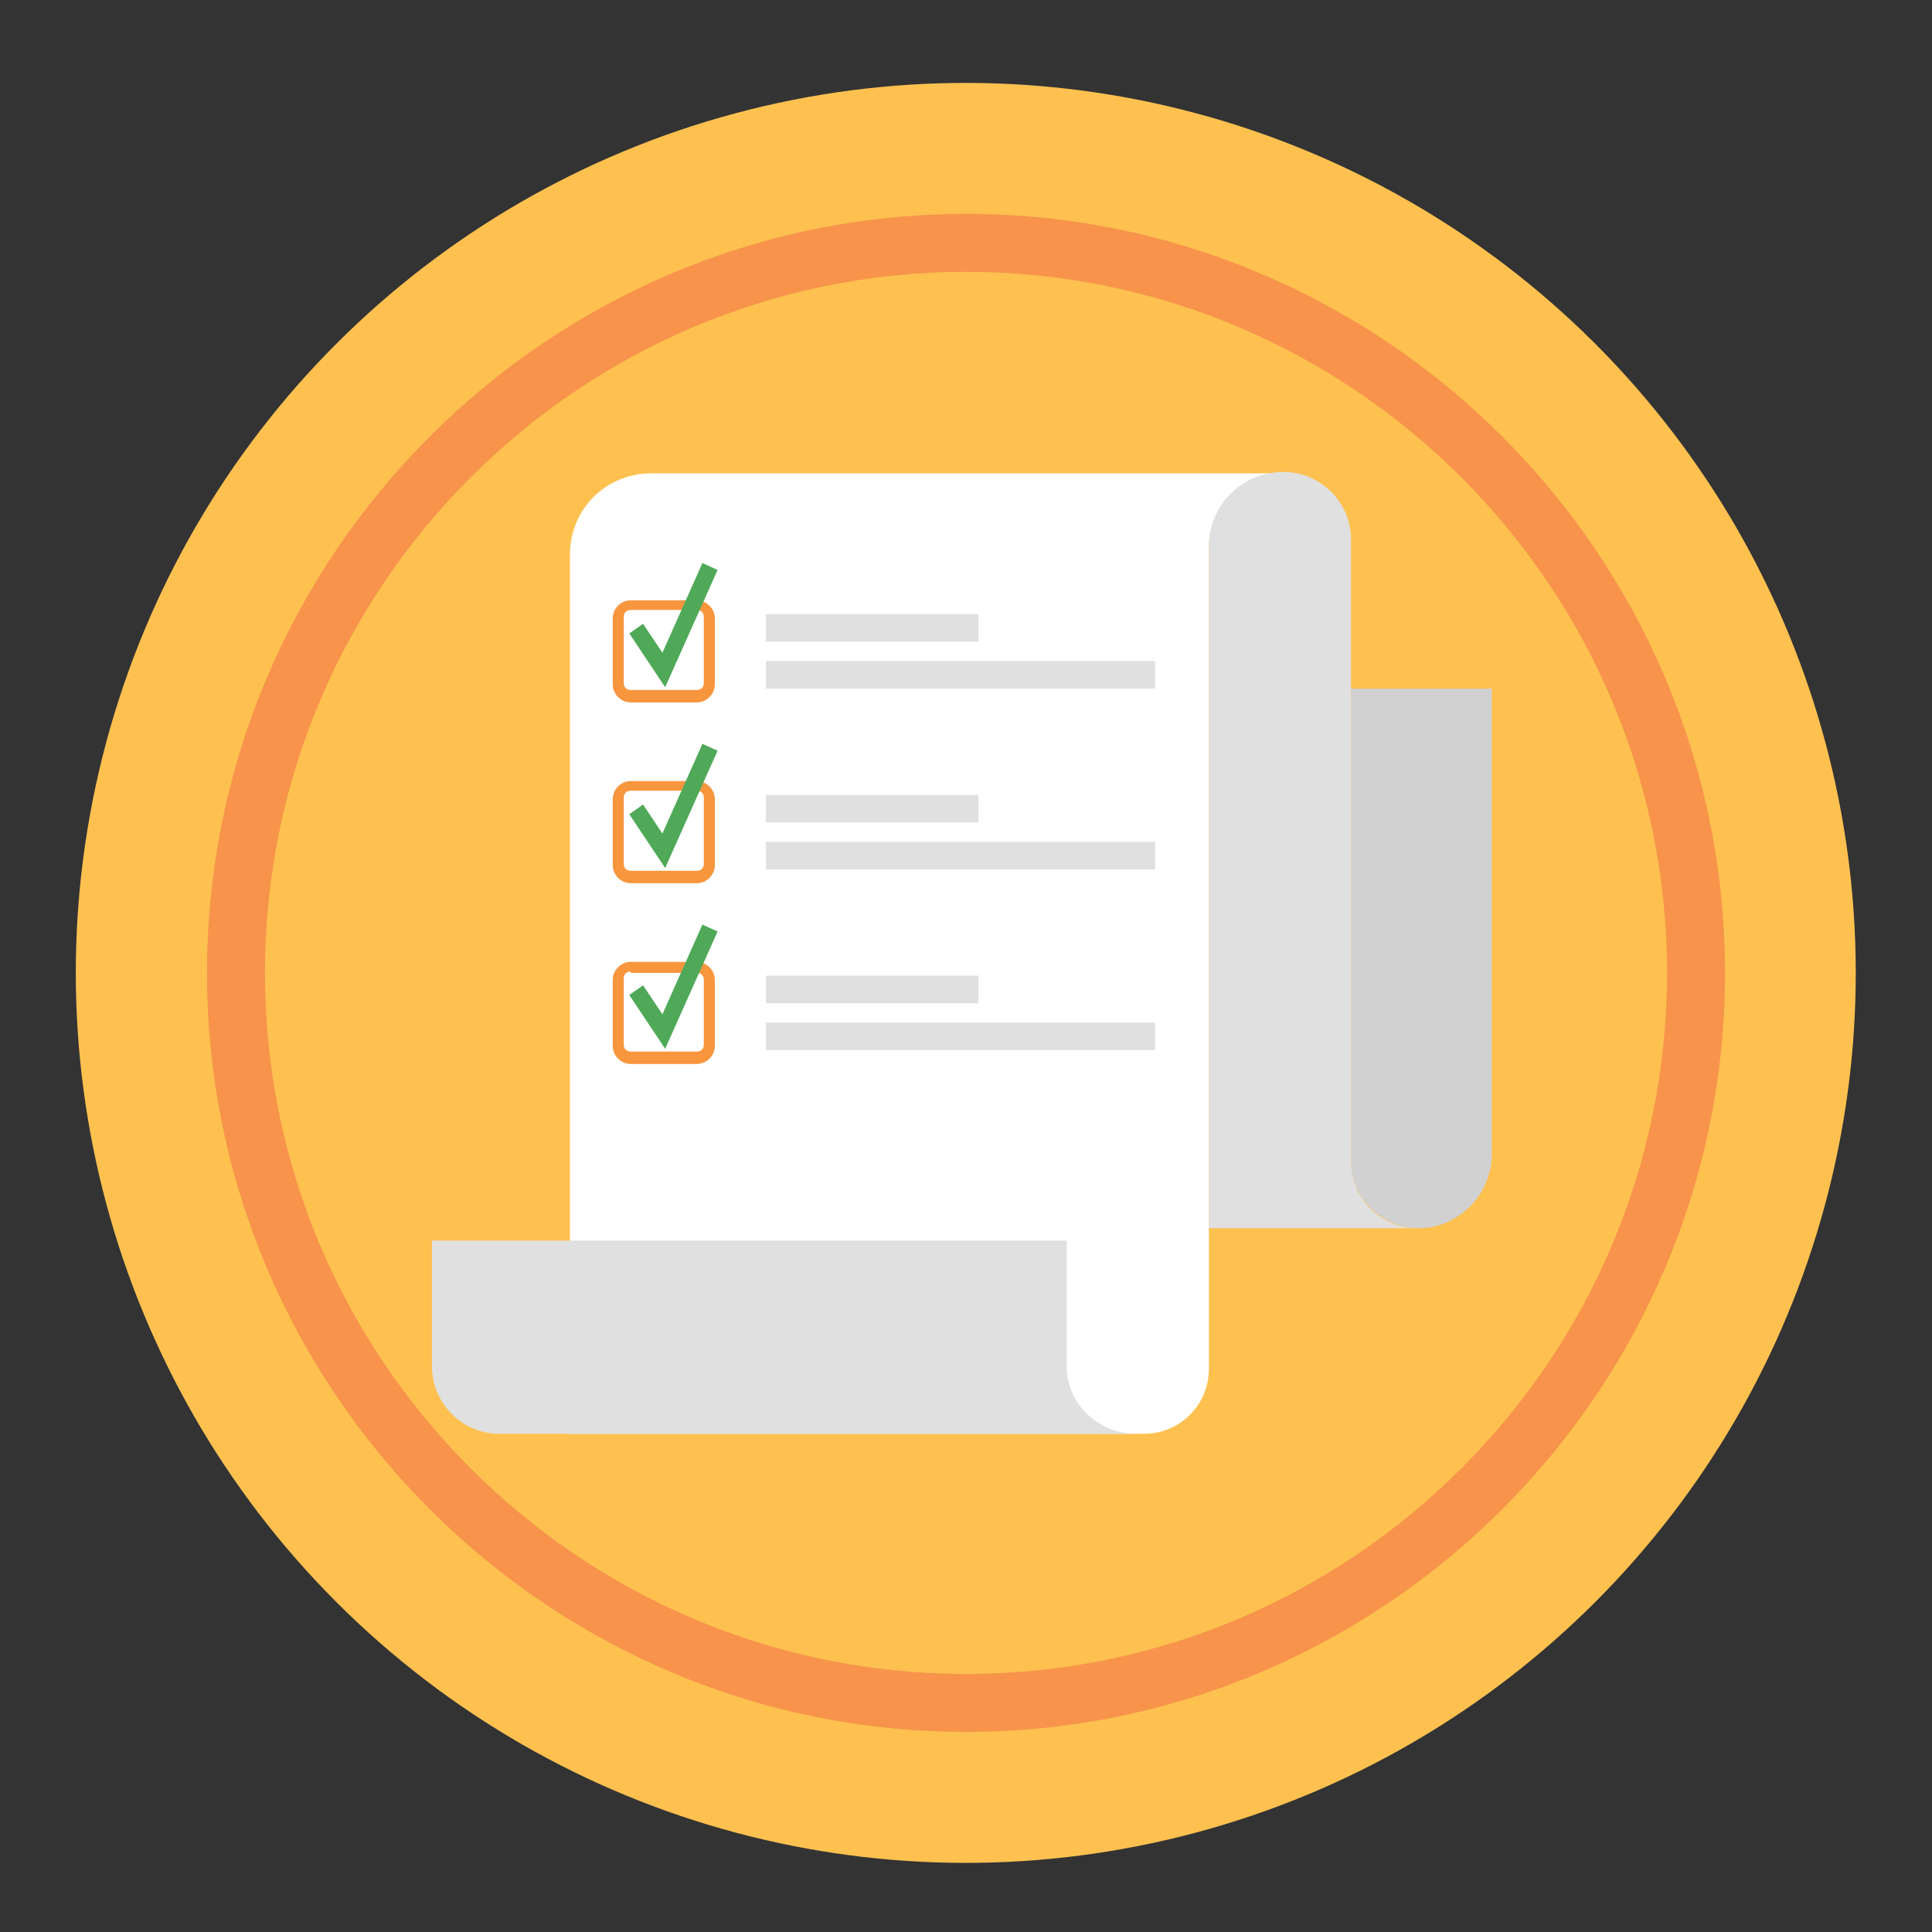 <?xml version="1.0" encoding="utf-8"?>
<!-- Generator: Adobe Illustrator 23.1.1, SVG Export Plug-In . SVG Version: 6.00 Build 0)  -->
<svg version="1.1" id="Layer_1" xmlns="http://www.w3.org/2000/svg" xmlns:xlink="http://www.w3.org/1999/xlink" x="0px" y="0px"
	 width="140px" height="140px" viewBox="0 0 140 140" style="enable-background:new 0 0 140 140;" xml:space="preserve">
<rect x="0" y="0" width="140" height="140" fill="#333333" stroke="none"/>
<style type="text/css">
	.st0{fill:#FEC150;}
	.st1{fill:#F7934B;}
	.st2{fill:#FFFFFF;}
	.st3{fill:#D1D1D1;}
	.st4{fill:#E0E0E0;}
	.st5{fill:#F8963E;}
	.st6{fill:#4FA958;}
</style>
<title>Artboard 23 copy 4</title>
<g>
	<ellipse transform="matrix(0.707 -0.707 0.707 0.707 -29.349 70.147)" class="st0" cx="70" cy="70.5" rx="64.5" ry="64.5"/>
	<g>
		<path class="st1" d="M70,125.5c-30.3,0-55-24.7-55-55c0-30.3,24.7-55,55-55s55,24.7,55,55C125,100.8,100.3,125.5,70,125.5z
			 M70,19.7c-28,0-50.8,22.8-50.8,50.8c0,28,22.8,50.8,50.8,50.8c28,0,50.8-22.8,50.8-50.8C120.8,42.5,98,19.7,70,19.7z"/>
	</g>
</g>
<g>
	<g>
		<g>
			<path class="st2" d="M41.3,40.2L41.3,40.2v63.7h41.6c2.6,0,4.7-2.1,4.7-4.7v-59v-0.5c0-3,2.4-5.4,5.4-5.4H47.2
				C43.9,34.3,41.3,36.9,41.3,40.2z"/>
			<path class="st3" d="M108.1,83.8V49.9H97.9v34.2c0,2.7,2.2,4.9,4.9,4.9l0,0h0C105.6,89,108,86.7,108.1,83.8z"/>
			<path class="st4" d="M97.9,84.1v-2V49.9V39.1c0-2.7-2.2-4.9-4.9-4.9h0l0,0c-3,0-5.4,2.4-5.4,5.4v0.5v41.9v0.9V89h15.1
				C100,89,97.9,86.8,97.9,84.1z"/>
			<path class="st4" d="M77.3,99v-9.1H31.3V99c0,2.7,2.2,4.9,4.9,4.9l0,0h0h46C79.5,103.8,77.3,101.7,77.3,99z"/>
		</g>
		<g>
			<g>
				<path class="st5" d="M50.5,50.9h-4.8c-0.7,0-1.3-0.6-1.3-1.3v-4.8c0-0.7,0.6-1.3,1.3-1.3h4.8c0.7,0,1.3,0.6,1.3,1.3v4.8
					C51.8,50.3,51.2,50.9,50.5,50.9z M45.7,44.2c-0.3,0-0.5,0.2-0.5,0.5v4.8c0,0.3,0.2,0.5,0.5,0.5h4.8c0.3,0,0.5-0.2,0.5-0.5v-4.8
					c0-0.3-0.2-0.5-0.5-0.5H45.7z"/>
			</g>
			<g>
				<g>
					<polygon class="st6" points="48.2,49.8 45.6,45.9 46.6,45.2 48,47.3 50.9,40.8 52,41.3 					"/>
				</g>
			</g>
			<g>
				<path class="st5" d="M50.5,64h-4.8c-0.7,0-1.3-0.6-1.3-1.3v-4.8c0-0.7,0.6-1.3,1.3-1.3h4.8c0.7,0,1.3,0.6,1.3,1.3v4.8
					C51.8,63.4,51.2,64,50.5,64z M45.7,57.3c-0.3,0-0.5,0.2-0.5,0.5v4.8c0,0.3,0.2,0.5,0.5,0.5h4.8c0.3,0,0.5-0.2,0.5-0.5v-4.8
					c0-0.3-0.2-0.5-0.5-0.5H45.7z"/>
			</g>
			<g>
				<g>
					<polygon class="st6" points="48.2,62.9 45.6,59 46.6,58.3 48,60.4 50.9,53.9 52,54.4 					"/>
				</g>
			</g>
			<g>
				<path class="st5" d="M50.5,77.1h-4.8c-0.7,0-1.3-0.6-1.3-1.3V71c0-0.7,0.6-1.3,1.3-1.3h4.8c0.7,0,1.3,0.6,1.3,1.3v4.8
					C51.8,76.5,51.2,77.1,50.5,77.1z M45.7,70.4c-0.3,0-0.5,0.2-0.5,0.5v4.8c0,0.3,0.2,0.5,0.5,0.5h4.8c0.3,0,0.5-0.2,0.5-0.5V71
					c0-0.3-0.2-0.5-0.5-0.5H45.7z"/>
			</g>
			<g>
				<g>
					<polygon class="st6" points="48.2,76 45.6,72.1 46.6,71.4 48,73.5 50.9,67 52,67.5 					"/>
				</g>
			</g>
			<g>
				<rect x="55.5" y="74.1" class="st4" width="28.2" height="2"/>
				<rect x="55.5" y="70.7" class="st4" width="15.4" height="2"/>
			</g>
			<g>
				<rect x="55.5" y="61" class="st4" width="28.2" height="2"/>
				<rect x="55.5" y="57.6" class="st4" width="15.4" height="2"/>
			</g>
			<g>
				<rect x="55.5" y="47.9" class="st4" width="28.2" height="2"/>
				<rect x="55.5" y="44.5" class="st4" width="15.4" height="2"/>
			</g>
		</g>
	</g>
</g>
</svg>
